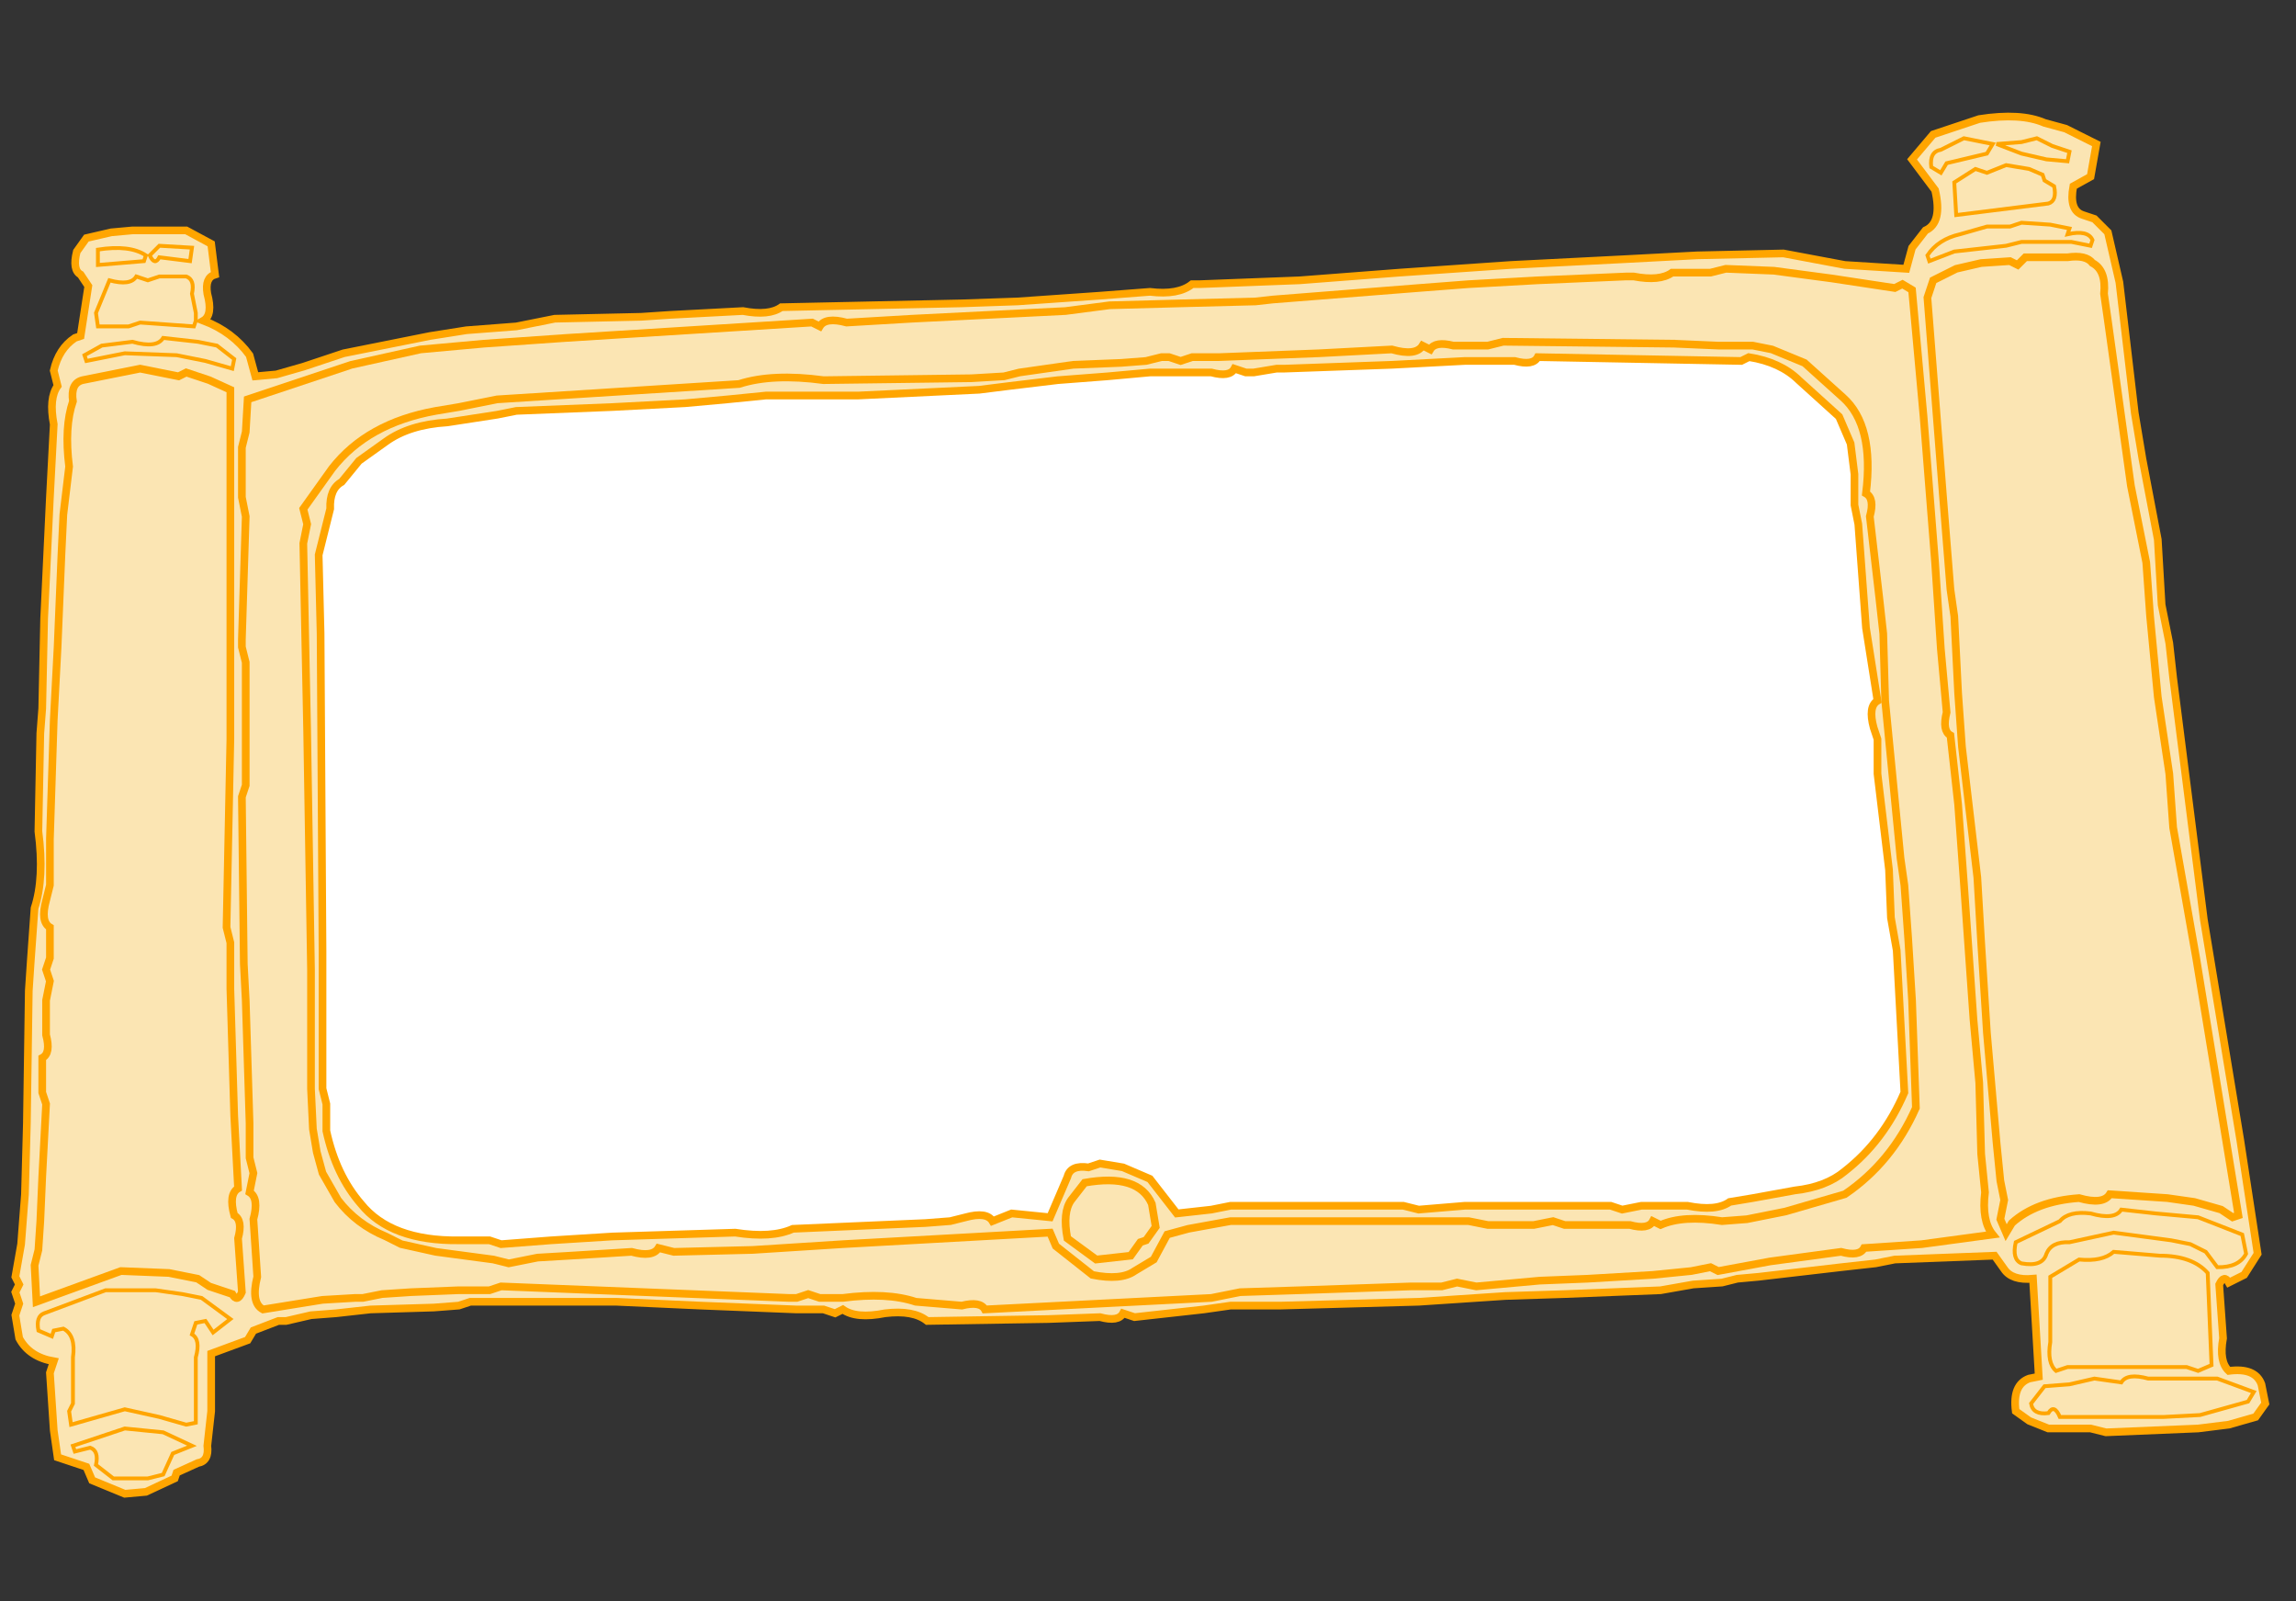<svg xmlns="http://www.w3.org/2000/svg" desc="Created by KTab - Version 1.3" height="417" version="1.1" width="598">
  <rect width="100%" height="100%" fill="#333333" stroke="none"/>
  <path d="M 515.5 31.0 Q 526.3 29.3 532.5 32.0 L 538.0 33.5 L 546.0 37.5 L 544.5 46.0 L 540.0 48.5 Q 538.8 54.8 542.5 56.0 L 545.5 57.0 L 549.0 60.5 L 552.0 73.5 L 554.0 90.5 L 556.0 107.5 L 558.0 119.5 L 562.0 140.5 L 563.0 157.5 L 565.0 167.5 L 566.0 176.5 L 574.0 239.5 L 583.5 297.0 L 588.0 326.5 L 584.5 332.0 L 580.5 334.0 Q 579.3 331.8 578.0 334.5 L 579.0 348.5 Q 577.9 354.6 580.5 357.0 Q 587.4 356.1 589.0 360.5 L 590.0 365.5 L 587.5 369.0 L 580.5 371.0 L 572.5 372.0 L 548.5 373.0 L 544.5 372.0 L 535.5 372.0 L 533.5 372.0 L 528.5 370.0 L 525.0 367.5 Q 524.1 360.6 528.5 359.0 L 531.0 358.5 L 529.5 333.0 Q 524.0 333.5 522.0 330.5 L 519.5 327.0 L 493.5 328.0 L 488.5 329.0 L 479.5 330.0 L 458.0 332.5 L 452.5 333.0 L 448.5 334.0 L 441.0 334.5 L 432.5 336.0 L 407.5 337.0 L 392.0 337.5 L 369.5 339.0 L 333.5 340.0 L 320.5 340.0 L 313.5 341.0 L 295.5 343.0 L 292.5 342.0 Q 291.3 344.3 286.5 343.0 L 273.0 343.5 L 241.5 344.0 Q 237.9 341.1 230.5 342.0 Q 223.0 343.5 219.5 341.0 L 217.5 342.0 L 214.5 341.0 L 207.5 341.0 L 182.5 340.0 L 160.5 339.0 L 122.5 339.0 L 119.5 340.0 L 113.0 340.5 L 96.5 341.0 L 87.5 342.0 L 81.0 342.5 L 74.5 344.0 L 72.5 344.0 L 66.0 346.5 L 64.5 349.0 L 55.0 352.5 L 55.0 367.5 L 54.0 376.5 Q 54.5 380.5 51.5 381.0 L 46.0 383.5 L 45.5 385.0 L 38.0 388.5 L 32.5 389.0 L 24.0 385.5 L 22.5 382.0 L 15.0 379.5 L 14.0 372.5 L 13.0 357.5 L 14.0 354.5 Q 7.6 353.4 5.0 348.5 L 4.0 342.5 L 5.0 339.5 L 4.0 336.5 L 5.0 334.5 L 4.0 332.5 L 5.5 324.0 L 6.5 311.0 L 7.0 292.5 L 7.5 258.0 L 8.0 250.5 L 9.0 236.5 Q 11.6 228.6 10.0 216.5 L 10.5 191.0 L 11.0 184.5 L 11.5 161.0 L 13.0 129.5 L 14.0 110.5 Q 12.7 103.7 15.0 100.5 L 14.0 96.5 Q 15.3 90.8 19.5 88.0 L 21.0 87.5 L 23.0 74.5 L 21.0 71.5 Q 18.8 70.3 20.0 65.5 L 22.5 62.0 L 29.0 60.5 L 34.5 60.0 L 48.5 60.0 L 55.0 63.5 L 56.0 71.5 Q 53.3 72.3 54.0 76.5 Q 55.5 82.0 53.0 83.5 Q 60.6 86.4 65.0 92.5 L 66.5 98.0 L 72.0 97.5 L 79.0 95.5 L 89.5 92.0 L 112.0 87.5 L 121.5 86.0 L 134.5 85.0 L 144.5 83.0 L 167.0 82.5 L 174.5 82.0 L 193.5 81.0 Q 200.3 82.3 203.5 80.0 L 250.5 79.0 L 265.0 78.5 L 286.5 77.0 L 299.5 76.0 Q 306.9 76.9 310.5 74.0 L 312.5 74.0 L 338.5 73.0 L 364.5 71.0 L 393.5 69.0 L 423.0 67.5 L 442.0 66.5 L 464.5 66.0 L 480.5 69.0 L 496.5 70.0 L 498.0 64.5 L 501.5 60.0 Q 506.0 58.0 504.0 49.5 L 498.0 41.5 L 503.5 35.0 L 515.5 31.0 Z" desc="l 14 p 0" fill="#fbe5b3" opacity="1.0" stroke="orange" stroke-width="2"/>
  <path d="M 511.5 36.0 L 519.0 37.5 L 517.5 40.0 L 507.0 42.5 L 505.5 45.0 L 503.0 43.5 Q 502.5 39.5 505.5 39.0 L 511.5 36.0 Z" desc="l 0 p 1" fill="#fbe5b3" opacity="1.0" stroke="orange" stroke-width="1"/>
  <path d="M 530.5 36.0 L 534.5 38.0 L 539.0 39.5 L 538.5 42.0 L 533.0 41.5 L 526.5 40.0 L 520.0 37.5 L 526.5 37.0 L 530.5 36.0 Z" desc="l 0 p 2" fill="#fbe5b3" opacity="1.0" stroke="orange" stroke-width="1"/>
  <path d="M 522.5 43.0 L 528.5 44.0 L 532.0 45.5 L 532.5 47.0 L 535.0 48.5 Q 535.8 52.3 533.5 53.0 L 509.5 56.0 L 509.0 47.5 L 514.5 44.0 L 517.5 45.0 L 522.5 43.0 Z" desc="l 0 p 3" fill="#fbe5b3" opacity="1.0" stroke="orange" stroke-width="1"/>
  <path d="M 526.5 58.0 L 534.0 58.5 L 539.0 59.5 L 538.5 61.0 Q 543.8 59.8 545.0 62.5 L 544.5 64.0 L 539.5 63.0 L 526.5 63.0 L 522.5 64.0 L 513.5 65.0 L 509.0 65.5 L 502.5 68.0 L 502.0 66.5 Q 504.8 62.3 510.5 61.0 L 517.5 59.0 L 523.5 59.0 L 526.5 58.0 Z" desc="l 0 p 4" fill="#fbe5b3" opacity="1.0" stroke="orange" stroke-width="1"/>
  <path d="M 41.5 64.0 L 50.0 64.5 L 49.5 68.0 L 41.5 67.0 Q 40.3 69.3 39.0 66.5 L 41.5 64.0 Z" desc="l 0 p 5" fill="#fbe5b3" opacity="1.0" stroke="orange" stroke-width="1"/>
  <path d="M 25.5 65.0 Q 33.8 63.7 38.0 66.5 L 37.5 68.0 L 25.5 69.0 L 25.5 65.0 Z" desc="l 0 p 6" fill="#fbe5b3" opacity="1.0" stroke="orange" stroke-width="1"/>
  <path d="M 527.5 67.0 L 538.5 67.0 Q 543.3 66.3 545.0 68.5 Q 548.6 70.4 548.0 76.5 L 549.0 83.5 L 555.0 126.5 L 559.0 146.5 L 560.0 160.5 L 562.0 181.5 L 565.0 201.5 L 566.0 215.5 L 572.0 249.5 L 583.0 316.5 L 581.5 317.0 L 578.5 315.0 L 571.5 313.0 L 564.5 312.0 L 549.5 311.0 Q 547.8 313.8 541.5 312.0 Q 530.3 312.8 524.0 318.5 L 522.5 321.0 L 521.0 317.5 L 522.0 312.5 L 521.0 307.5 L 520.0 297.5 L 517.5 269.0 L 516.0 245.5 L 515.0 228.5 L 513.0 211.5 L 511.0 194.5 L 510.0 180.5 L 509.0 160.5 L 508.0 153.5 L 506.0 128.5 L 502.0 77.5 L 503.5 73.0 L 509.5 70.0 L 516.0 68.5 L 523.5 68.0 L 525.5 69.0 L 527.5 67.0 Z" desc="l 0 p 7" fill="#fbe5b3" opacity="1.0" stroke="orange" stroke-width="2"/>
  <path d="M 449.5 70.0 L 462.0 70.5 L 477.0 72.5 L 493.5 75.0 L 495.5 74.0 L 498.0 75.5 L 501.0 108.5 L 504.0 146.5 L 505.5 169.0 L 507.0 185.5 Q 505.8 190.3 508.0 191.5 L 510.0 209.5 L 511.5 230.0 L 514.0 265.5 L 515.5 282.0 L 516.0 300.5 L 517.0 310.5 Q 516.1 317.9 519.0 321.5 L 500.5 324.0 L 485.5 325.0 Q 484.3 327.3 479.5 326.0 L 461.0 328.5 L 447.5 331.0 L 445.5 330.0 L 440.5 331.0 L 430.5 332.0 L 413.5 333.0 L 401.0 333.5 L 384.5 335.0 L 379.5 334.0 L 375.5 335.0 L 367.5 335.0 L 338.5 336.0 L 323.0 336.5 L 315.5 338.0 L 256.5 341.0 Q 255.3 338.8 250.5 340.0 L 238.5 339.0 Q 231.0 336.5 219.5 338.0 L 213.5 338.0 L 210.5 337.0 L 207.5 338.0 L 205.5 338.0 L 130.5 335.0 L 127.5 336.0 L 119.5 336.0 L 107.0 336.5 L 99.5 337.0 L 94.5 338.0 L 92.5 338.0 L 84.0 338.5 L 68.5 341.0 Q 65.3 339.3 67.0 332.5 L 66.0 317.5 Q 67.5 312.0 65.0 310.5 L 66.0 305.5 L 65.0 301.5 L 65.0 292.5 L 64.0 260.5 L 63.5 251.0 L 63.0 207.5 L 64.0 204.5 L 64.0 198.5 L 64.0 172.5 L 63.0 168.5 L 63.0 166.5 L 64.0 134.5 L 63.0 129.5 L 63.0 116.5 L 64.0 112.5 L 64.5 104.0 L 91.5 95.0 L 109.5 91.0 L 126.0 89.5 L 147.5 88.0 L 211.5 84.0 L 213.5 85.0 Q 215.0 82.5 220.5 84.0 L 237.5 83.0 L 277.5 81.0 L 289.0 79.5 L 307.5 79.0 L 327.0 78.5 L 331.5 78.0 L 369.5 75.0 L 382.5 74.0 L 400.5 73.0 L 423.5 72.0 L 425.5 72.0 Q 432.3 73.3 435.5 71.0 L 437.5 71.0 L 445.5 71.0 L 449.5 70.0 Z" desc="l 0 p 8" fill="#fbe5b3" opacity="1.0" stroke="orange" stroke-width="2"/>
  <path d="M 35.5 72.0 L 38.5 73.0 L 41.5 72.0 L 48.5 72.0 Q 50.8 72.8 50.0 76.5 L 51.0 81.5 L 51.0 83.5 L 50.5 85.0 L 36.5 84.0 L 33.5 85.0 L 25.5 85.0 L 25.0 81.5 L 28.5 73.0 Q 34.0 74.5 35.5 72.0 Z" desc="l 0 p 9" fill="#fbe5b3" opacity="1.0" stroke="orange" stroke-width="1"/>
  <path d="M 42.5 88.0 L 51.5 89.0 L 56.5 90.0 L 61.0 93.5 L 60.5 96.0 L 53.5 94.0 L 46.0 92.5 L 32.5 92.0 L 22.5 94.0 L 22.0 92.5 L 26.5 90.0 L 34.5 89.0 Q 40.8 90.8 42.5 88.0 Z" desc="l 0 p 10" fill="#fbe5b3" opacity="1.0" stroke="orange" stroke-width="1"/>
  <path d="M 391.5 89.0 L 436.0 89.5 L 447.5 90.0 L 456.5 90.0 L 461.5 91.0 L 470.0 94.5 L 480.0 103.5 Q 488.2 110.8 486.0 128.5 Q 488.3 129.8 487.0 134.5 L 489.5 156.0 L 490.5 165.0 L 491.0 182.5 L 495.0 223.5 L 496.0 230.5 L 497.0 244.5 L 498.0 260.5 L 499.0 288.5 Q 492.7 302.7 480.5 311.0 L 465.0 315.5 L 455.0 317.5 L 448.5 318.0 Q 438.4 316.4 432.5 319.0 L 430.5 318.0 Q 429.3 320.3 424.5 319.0 L 407.5 319.0 L 404.5 318.0 L 399.5 319.0 L 387.5 319.0 L 382.5 318.0 L 370.5 318.0 L 320.5 318.0 L 309.5 320.0 L 304.0 321.5 L 300.5 328.0 L 295.5 331.0 Q 292.0 333.5 284.5 332.0 L 275.0 324.5 L 273.5 321.0 L 219.5 324.0 L 196.0 325.5 L 175.5 326.0 L 171.5 325.0 Q 170.0 327.5 164.5 326.0 L 148.5 327.0 L 140.0 327.5 L 132.5 329.0 L 128.5 328.0 L 113.5 326.0 L 104.5 324.0 L 100.5 322.0 Q 92.8 318.8 88.0 312.5 L 84.0 305.5 L 82.5 300.0 L 81.5 294.0 L 81.0 283.5 L 81.0 252.5 L 80.0 190.5 L 79.0 141.5 L 80.0 136.5 L 79.0 132.5 L 86.5 122.0 Q 95.7 110.2 113.5 107.0 L 119.5 106.0 L 129.5 104.0 L 192.5 100.0 Q 201.2 97.2 214.5 99.0 L 253.0 98.5 L 261.5 98.0 L 265.5 97.0 L 279.5 95.0 L 292.0 94.5 L 298.5 94.0 L 302.5 93.0 L 304.5 93.0 L 307.5 94.0 L 310.5 93.0 L 317.5 93.0 L 343.5 92.0 L 362.5 91.0 Q 368.8 92.8 370.5 90.0 L 372.5 91.0 Q 373.8 88.8 378.5 90.0 L 387.5 90.0 L 391.5 89.0 Z" desc="l 14 p 1" fill="#fbe5b3" opacity="1.0" stroke="orange" stroke-width="2"/>
  <path d="M 400.5 93.0 L 453.5 94.0 L 455.5 93.0 Q 463.7 94.3 468.5 99.0 L 479.0 108.5 L 482.0 115.5 L 483.0 123.5 L 483.0 131.5 L 484.0 136.5 L 486.0 163.5 L 489.0 182.5 Q 486.5 184.0 488.0 189.5 L 489.0 192.5 L 489.0 201.5 L 492.0 226.5 L 492.5 239.0 L 494.0 247.5 L 496.0 284.5 Q 490.6 297.1 480.5 305.0 Q 475.6 309.1 467.5 310.0 L 456.5 312.0 L 450.5 313.0 Q 447.0 315.5 439.5 314.0 L 427.5 314.0 L 422.5 315.0 L 419.5 314.0 L 412.5 314.0 L 383.5 314.0 L 381.5 314.0 L 369.5 315.0 L 365.5 314.0 L 356.5 314.0 L 320.5 314.0 L 315.5 315.0 L 306.5 316.0 L 299.5 307.0 L 292.5 304.0 L 286.5 303.0 L 283.5 304.0 Q 278.8 303.3 278.0 306.5 L 273.5 317.0 L 263.5 316.0 L 258.5 318.0 Q 257.0 315.5 251.5 317.0 L 247.5 318.0 L 241.0 318.5 L 229.5 319.0 L 206.5 320.0 Q 201.0 322.5 191.5 321.0 L 159.5 322.0 L 143.5 323.0 L 130.5 324.0 L 127.5 323.0 L 121.5 323.0 L 119.5 323.0 Q 101.8 323.2 94.0 313.5 Q 87.5 306.0 85.0 294.5 L 85.0 287.5 L 84.0 283.5 L 84.0 247.5 L 83.5 165.0 L 83.0 144.5 L 86.0 132.5 Q 85.8 127.3 89.0 125.5 L 93.5 120.0 L 100.5 115.0 Q 106.6 110.6 116.5 110.0 L 129.5 108.0 L 134.5 107.0 L 159.5 106.0 L 178.5 105.0 L 189.5 104.0 L 199.5 103.0 L 223.5 103.0 L 244.5 102.0 L 255.0 101.5 L 263.0 100.5 L 275.5 99.0 L 288.5 98.0 L 299.5 97.0 L 301.5 97.0 L 315.5 97.0 Q 320.3 98.3 321.5 96.0 L 324.5 97.0 L 326.5 97.0 L 332.5 96.0 L 334.5 96.0 L 362.5 95.0 L 381.5 94.0 L 394.5 94.0 Q 399.3 95.3 400.5 93.0 Z" desc="l 0 p 11" fill="white" opacity="1.0" stroke="orange" stroke-width="2"/>
  <path d="M 36.5 96.0 L 46.5 98.0 L 48.5 97.0 L 54.5 99.0 L 60.0 101.5 L 60.0 192.5 L 59.0 241.5 L 60.0 245.5 L 60.0 257.5 L 61.0 290.5 L 62.0 309.5 Q 59.5 311.0 61.0 316.5 Q 63.3 317.8 62.0 322.5 L 63.0 336.5 Q 61.8 339.3 60.5 337.0 L 54.5 335.0 L 51.5 333.0 L 44.0 331.5 L 31.5 331.0 L 9.5 339.0 L 9.0 329.5 L 10.0 325.5 L 10.5 318.0 L 11.0 306.5 L 12.0 287.5 L 11.0 284.5 L 11.0 275.5 Q 13.3 274.3 12.0 269.5 L 12.0 260.5 L 13.0 255.5 L 12.0 252.5 L 13.0 249.5 L 13.0 241.5 Q 10.5 240.0 12.0 234.5 L 13.0 230.5 L 13.0 218.5 L 14.0 187.5 L 15.0 168.5 L 16.0 144.5 L 16.5 134.0 L 18.0 121.5 Q 16.7 111.2 19.0 104.5 Q 18.3 99.8 21.5 99.0 L 36.5 96.0 Z" desc="l 0 p 12" fill="#fbe5b3" opacity="1.0" stroke="orange" stroke-width="2"/>
  <path d="M 282.5 308.0 Q 296.5 305.5 300.0 313.5 L 301.0 319.5 L 298.5 323.0 L 297.0 323.5 L 294.5 327.0 L 285.5 328.0 L 278.0 322.5 Q 276.7 315.7 279.0 312.5 L 282.5 308.0 Z" desc="l 0 p 13" fill="#fbe5b3" opacity="1.0" stroke="orange" stroke-width="2"/>
  <path d="M 552.5 315.0 L 561.5 316.0 L 572.5 317.0 L 584.0 321.5 L 585.0 326.5 Q 583.1 330.1 577.5 330.0 L 574.5 326.0 L 570.5 324.0 L 565.5 323.0 L 550.5 321.0 L 539.0 323.5 Q 534.3 323.3 533.0 326.5 Q 532.0 330.0 526.5 329.0 Q 524.0 328.0 525.0 323.5 L 536.5 318.0 Q 538.8 315.3 544.5 316.0 Q 550.8 317.8 552.5 315.0 Z" desc="l 0 p 14" fill="#fbe5b3" opacity="1.0" stroke="orange" stroke-width="1"/>
  <path d="M 550.5 326.0 L 562.5 327.0 Q 571.0 327.0 575.0 331.5 L 576.0 355.5 L 572.5 357.0 L 569.5 356.0 L 563.5 356.0 L 538.5 356.0 L 535.5 357.0 Q 533.1 354.9 534.0 349.5 L 534.0 332.5 L 541.5 328.0 Q 547.6 328.6 550.5 326.0 Z" desc="l 0 p 15" fill="#fbe5b3" opacity="1.0" stroke="orange" stroke-width="1"/>
  <path d="M 27.5 336.0 L 40.5 336.0 L 47.5 337.0 L 52.5 338.0 L 60.0 343.5 L 55.5 347.0 L 53.5 344.0 L 51.0 344.5 L 50.0 347.5 Q 52.3 348.8 51.0 353.5 L 51.0 370.5 L 48.5 371.0 L 41.5 369.0 L 32.5 367.0 L 18.5 371.0 L 18.0 367.5 L 19.0 365.5 L 19.0 363.5 L 19.0 353.5 Q 19.8 347.7 16.5 346.0 L 14.0 346.5 L 13.5 348.0 L 10.0 346.5 Q 9.3 342.8 11.5 342.0 L 27.5 336.0 Z" desc="l 0 p 16" fill="#fbe5b3" opacity="1.0" stroke="orange" stroke-width="1"/>
  <path d="M 545.5 359.0 L 552.5 360.0 Q 554.0 357.5 559.5 359.0 L 577.5 359.0 L 587.0 362.5 L 585.5 365.0 L 573.0 368.5 L 563.5 369.0 L 536.5 369.0 Q 535.0 365.5 533.5 368.0 Q 529.5 368.5 529.0 365.5 L 532.5 361.0 L 539.0 360.5 L 545.5 359.0 Z" desc="l 0 p 17" fill="#fbe5b3" opacity="1.0" stroke="orange" stroke-width="1"/>
  <path d="M 32.5 372.0 L 42.5 373.0 L 50.0 376.5 L 45.0 378.5 L 42.5 384.0 L 38.5 385.0 L 29.5 385.0 L 25.0 381.5 Q 25.8 377.8 23.5 377.0 L 19.5 378.0 L 19.0 376.5 L 32.5 372.0 Z" desc="l 0 p 18" fill="#fbe5b3" opacity="1.0" stroke="orange" stroke-width="1"/>
</svg>
